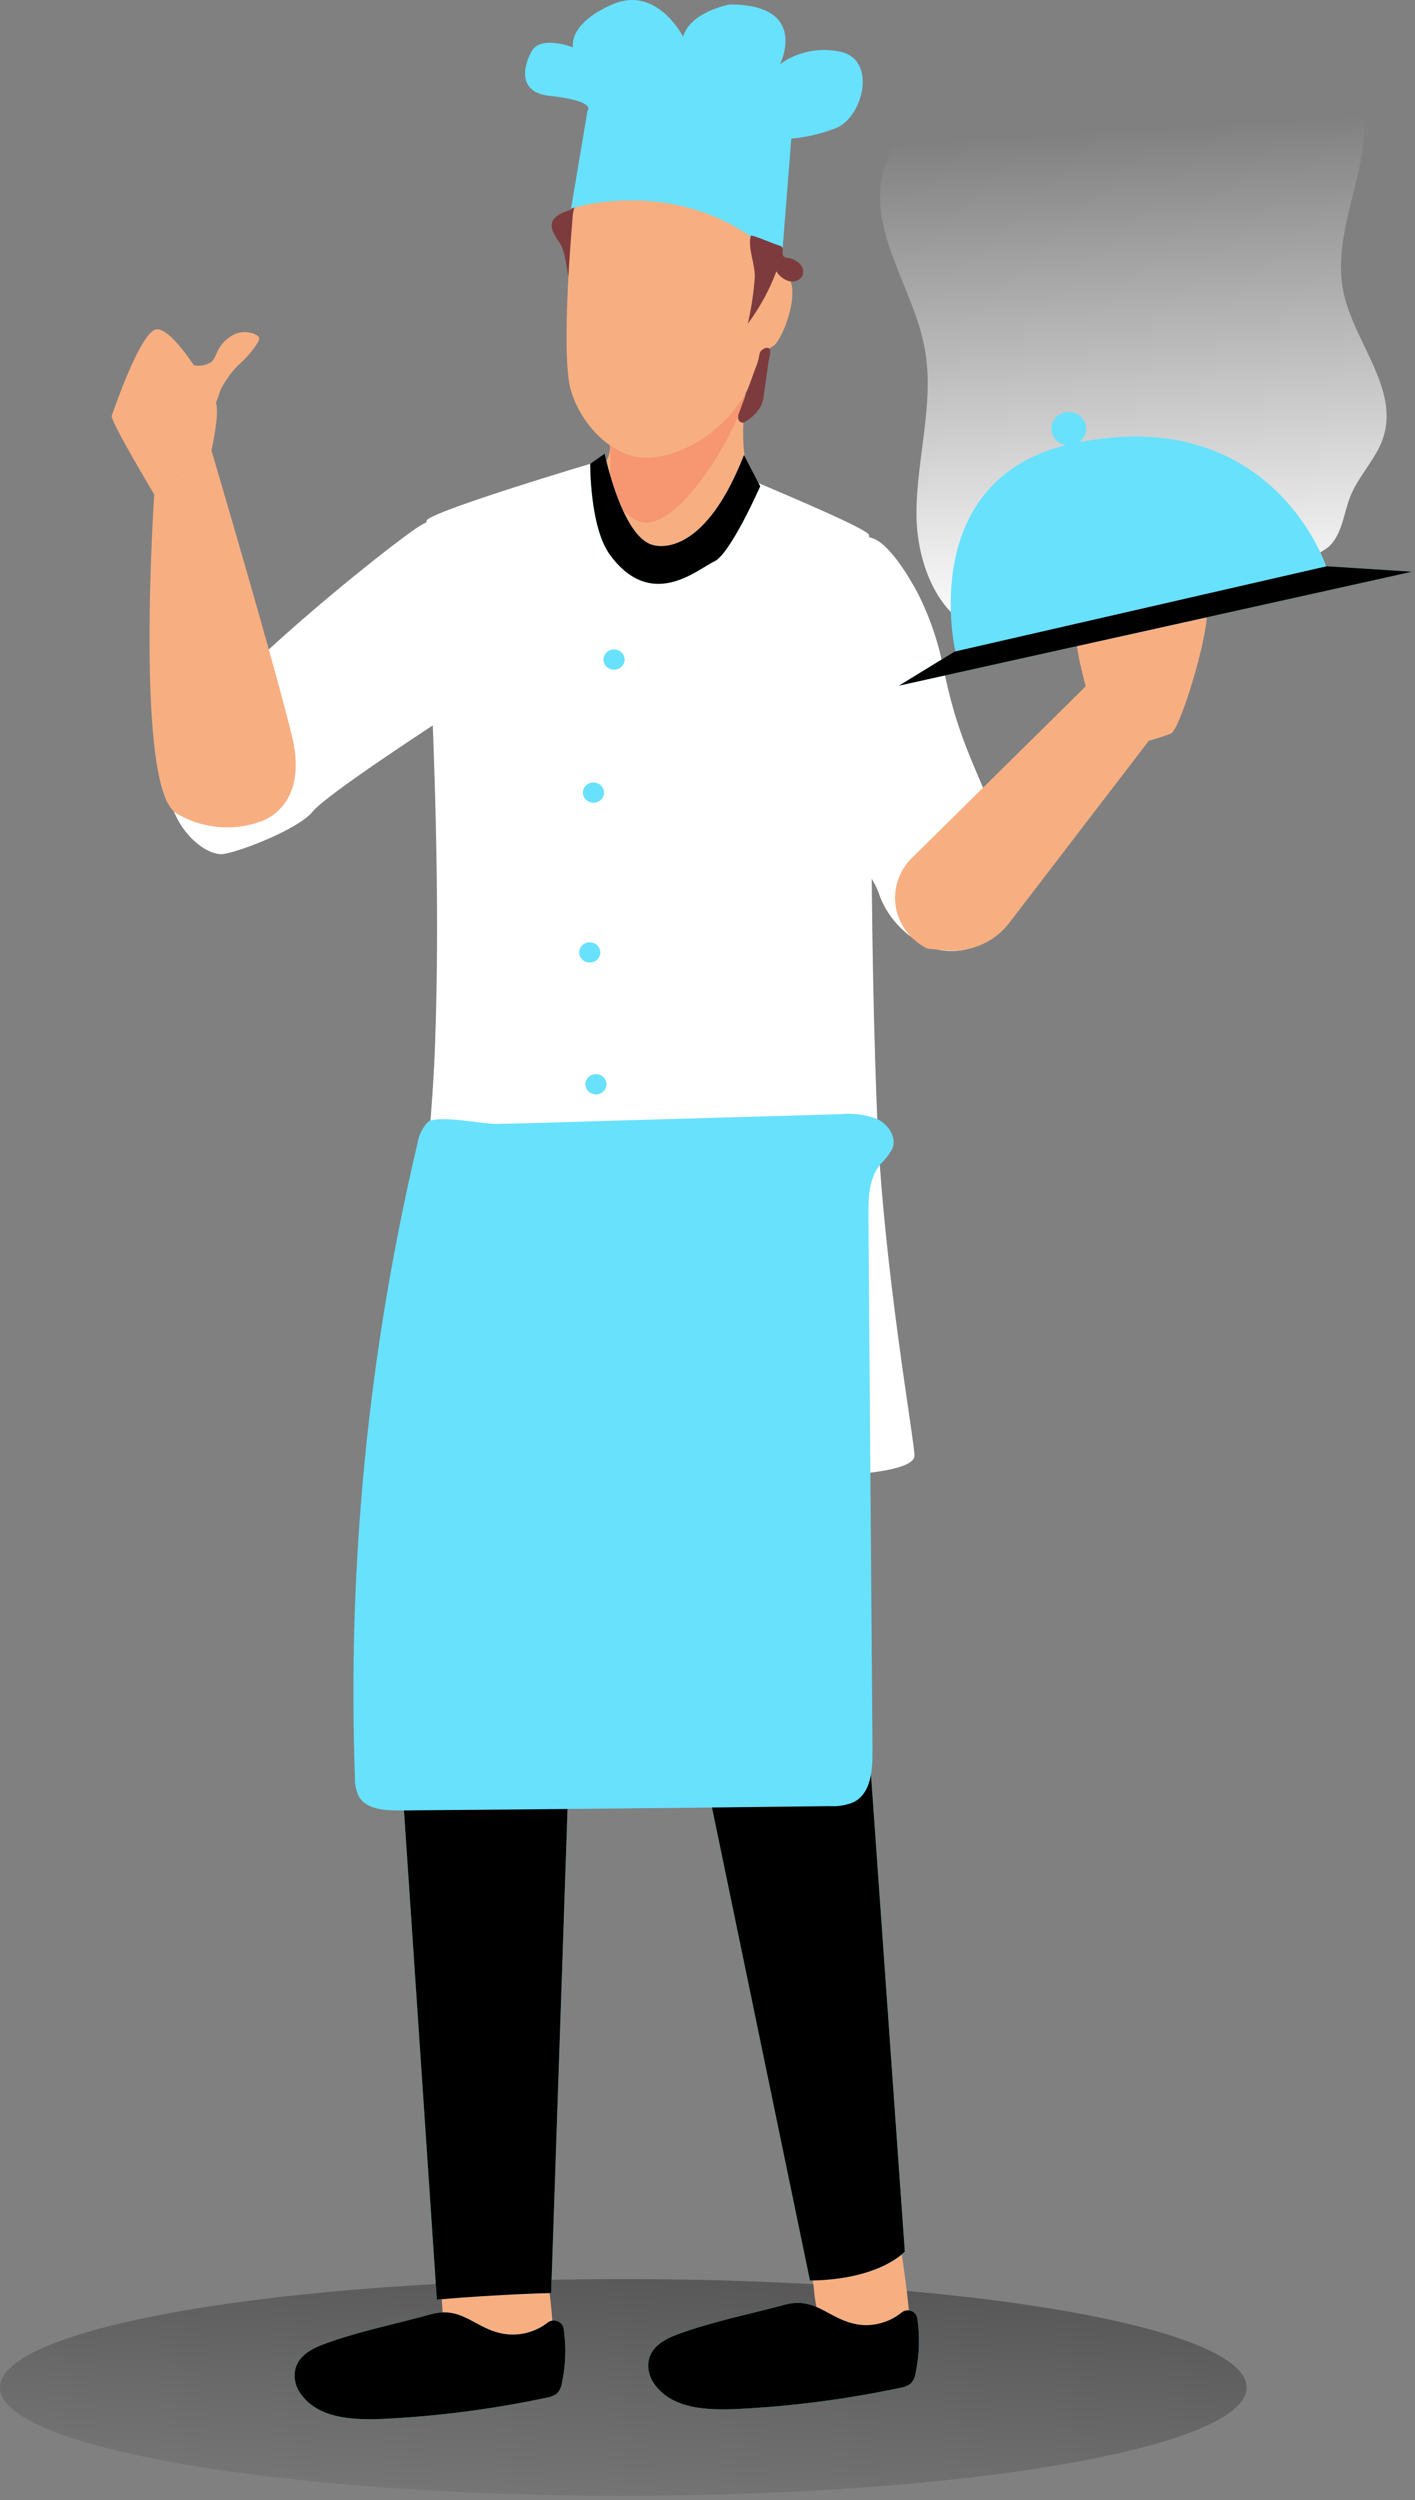 <svg width="244" height="431" viewBox="0 0 244 431" fill="none" xmlns="http://www.w3.org/2000/svg">
<rect x="0" y="0" width="244" height="431" fill="#808080" stroke="none"/>
<path d="M158.037 88.502C158.037 78.908 161.225 69.299 159.418 59.873C157.478 49.687 149.866 40.148 152.173 29.99C153.643 23.678 158.654 18.719 163.489 14.267L172.791 5.559C173.795 4.484 175.002 3.6 176.347 2.953C177.809 2.462 179.355 2.242 180.903 2.305C190.563 2.136 200.218 2.23 209.868 2.587C217.862 2.868 226.871 3.826 231.809 9.857C236.217 15.323 235.762 23.072 234.204 29.849C232.646 36.626 230.251 43.53 231.662 50.335C233.454 58.971 241.258 66.974 238.539 75.385C237.363 79.063 234.307 81.937 232.867 85.53C231.676 88.488 231.515 91.997 229.163 94.223C227.471 95.559 225.445 96.453 223.285 96.815C207.855 100.732 192.424 105.663 176.935 109.185C164.194 112.102 157.992 99.407 158.037 88.502Z" fill="url(#paint0_linear)"/>
<path d="M107.484 430.278C166.845 430.278 214.967 421.914 214.967 411.596C214.967 401.278 166.845 392.914 107.484 392.914C48.122 392.914 0 401.278 0 411.596C0 421.914 48.122 430.278 107.484 430.278Z" fill="url(#paint1_linear)"/>
<path d="M93.905 388.997C93.905 388.997 96.227 403.579 94.978 405.241C93.729 406.904 86.425 406.34 81.928 405.396C77.431 404.452 76.344 398.859 76.344 398.859L76.035 394.266L93.905 388.997Z" fill="#F7AF81"/>
<path d="M154.774 383.939C154.774 383.939 157.713 401.776 156.714 403.326C155.715 404.876 148.823 404.636 144.811 404.171C140.799 403.706 140.284 393.956 140.284 393.956L139.608 389.969L154.774 383.939Z" fill="#F7AF81"/>
<path d="M95.316 39.839C95.649 40.578 96.063 41.282 96.55 41.938C98.093 44.544 97.344 48.095 99.254 50.476C99.725 48.56 103.663 35.09 101.797 34.217C101.356 34.006 99.034 35.865 98.49 36.105C96.815 36.795 94.478 37.345 95.316 39.839Z" fill="#7D3B3D"/>
<path d="M144.855 209.824L148.675 284.582L156.023 388.165C156.023 388.165 151.806 393.012 139.667 393.167L117.829 287.752L107.542 234.213L98.725 286.47L95.036 395.323C95.036 395.323 86.469 395.492 75.33 396.45L68.114 289.118L75.256 205.992L144.855 209.824Z" fill="#68E1FD"/>
<path d="M144.855 209.824L148.675 284.582L156.023 388.165C156.023 388.165 151.806 393.012 139.667 393.167L117.829 287.752L107.542 234.213L98.725 286.47L95.036 395.323C95.036 395.323 86.469 395.492 75.33 396.45L68.114 289.118L75.256 205.992L144.855 209.824Z" fill="url(#paint2_linear)"/>
<path d="M82.633 88.77L75.947 124.205C75.344 124.585 56.181 137.054 53.904 139.928C51.626 142.802 41.912 146.663 38.591 147.226C35.27 147.79 27.878 141.732 29.068 132.489C30.258 123.247 68.746 92.617 72.773 90.433C76.799 88.249 82.633 88.77 82.633 88.77Z" fill="white"/>
<path d="M78.313 107.029L75.947 124.204C75.344 124.585 56.181 137.053 53.904 139.928C51.626 142.802 41.912 146.662 38.591 147.226C35.27 147.789 27.878 141.731 29.068 132.489L49.642 129.671L78.313 107.029Z" fill="url(#paint3_linear)"/>
<path d="M157.684 251.021C157.684 251.585 157.111 252.078 156.214 252.501C149.91 255.403 124.986 254.854 109.6 253.36C108.13 253.219 107.689 232.917 107.689 232.917C107.689 232.917 102.281 252.487 101.047 252.247C87.733 249.824 64.999 247.316 64.999 247.316C70.453 226.42 73.76 205.062 74.874 183.548C76.829 140.478 72.229 90.7 73.684 89.573C76.314 87.544 101.767 79.965 101.767 79.965L128.219 82.162L131.467 83.571C137.051 85.938 148.044 90.616 149.719 92.025C149.807 92.025 149.866 92.335 149.925 92.743C150.101 94.011 150.189 96.871 150.233 100.971C150.336 110.552 150.233 126.881 150.321 145.55C150.321 147.522 150.321 149.523 150.321 151.552C150.439 164.965 150.718 179.321 151.277 193.073C152.335 218.715 157.831 249.091 157.684 251.021Z" fill="white"/>
<path d="M157.684 251.021C157.684 251.585 157.111 252.078 156.214 252.5C149.581 253.29 142.911 253.76 136.228 253.909L139.667 235.396L135.802 139.59L145.677 126.43L150.262 145.563C150.262 160.653 150.586 177.278 151.247 193.086C152.335 218.714 157.831 249.091 157.684 251.021Z" fill="url(#paint4_linear)"/>
<path d="M171.836 160.343C169.352 163.865 164.018 164.823 159.932 163.161C157.926 162.243 156.139 160.939 154.683 159.329C153.226 157.719 152.132 155.839 151.468 153.806C151.154 152.992 150.761 152.209 150.292 151.467C148.249 148.113 144.972 144.577 144.825 141.153C144.428 133.024 141.283 124.909 141.269 116.765C141.269 110.495 145.677 103.733 148.043 97.294C148.622 95.784 149.06 94.228 149.351 92.644C149.522 92.623 149.695 92.623 149.866 92.644C153.099 93.039 157.067 100.013 158.286 102.324C160.347 106.428 161.83 110.778 162.695 115.258C164.576 124.26 166.369 128.558 170.043 137.011C171.351 139.97 171.792 147.902 172.688 151.002C173.254 152.526 173.47 154.15 173.323 155.761C173.176 157.373 172.669 158.936 171.836 160.343Z" fill="white"/>
<path d="M170.131 137.054L163.151 145.507C163.151 145.507 158.654 133.151 157.39 127.29C156.244 122.105 152.585 107.269 150.189 100.915C149.946 100.228 149.661 99.555 149.337 98.9C148.991 98.319 148.561 97.787 148.058 97.322C143.268 92.715 128.734 85.642 128.734 85.642L131.423 83.529C137.007 85.896 148 90.573 149.675 91.982C149.763 91.982 149.822 92.292 149.881 92.701C153.114 93.095 157.082 100.07 158.301 102.38C160.362 106.485 161.845 110.834 162.71 115.314C164.591 124.303 166.384 128.6 170.131 137.054Z" fill="url(#paint5_linear)"/>
<path d="M129.013 63.621C129.013 63.621 127.323 75.428 128.675 79.795C130.027 84.163 123.766 97.252 114.493 98.111C105.221 98.971 103.795 83.797 103.619 82.022C103.442 80.246 106.161 79.105 104.809 74.737C103.457 70.37 127.587 58.366 129.013 63.621Z" fill="#F7AF81"/>
<path d="M104.809 74.681C105.559 78.263 105.428 81.963 104.427 85.487C106.881 87.277 109.144 90.348 111.775 90.109C117.33 89.629 125.265 77.724 128.219 69.412C128.219 69.257 128.322 69.102 128.366 68.947C128.631 65.96 128.954 63.621 128.954 63.621C127.587 58.366 103.472 70.313 104.809 74.681Z" fill="#F69771"/>
<path d="M98.725 37.725C98.725 37.725 96.624 60.929 98.417 67.185C100.209 73.441 105.764 78.865 111.334 78.921C116.904 78.978 125.354 74.596 129.16 66.593C132.966 58.591 135.038 38.978 134.142 36.288C133.245 33.596 127.705 25.101 112.818 26.256C102.575 27.045 98.769 34.16 98.725 37.725Z" fill="#F7AF81"/>
<path d="M130.629 50.941C130.629 50.941 131.055 45.516 134.935 46.982C138.815 48.447 135.097 58.619 133.319 59.662C132.537 60.23 131.606 60.576 130.629 60.662" fill="#F7AF81"/>
<path d="M44.748 141.703C44.748 141.703 53.374 139.463 50.362 126.966C47.349 114.468 36.46 77.653 36.46 77.653L26.599 85.248C26.599 85.248 23.175 135.785 30.376 140.195C32.492 141.483 34.888 142.288 37.379 142.549C39.871 142.811 42.392 142.521 44.748 141.703Z" fill="#F7AF81"/>
<path d="M36.46 77.696C36.46 77.696 37.929 71.159 37.224 69.412C36.519 67.665 29.318 55.139 26.482 56.957C23.645 58.775 19.589 70.849 19.266 71.666C18.943 72.483 26.599 85.248 26.599 85.248L36.46 77.696Z" fill="#F7AF81"/>
<path d="M174.04 159.103L198.538 127.135L197.818 107.861L157.111 148.043C156.026 149.157 155.225 150.497 154.771 151.958C154.317 153.418 154.222 154.96 154.494 156.462C154.766 157.963 155.397 159.384 156.338 160.612C157.279 161.841 158.505 162.843 159.918 163.542L162.945 163.837C165.065 164.052 167.207 163.727 169.154 162.896C171.102 162.065 172.787 160.757 174.04 159.103Z" fill="#F7AF81"/>
<path d="M195.231 128.389C197.52 127.937 199.763 127.291 201.933 126.459C203.725 125.543 209.427 106.029 207.811 104.733C206.194 103.437 199.493 99.774 197.627 100.957C195.76 102.141 185.694 111.411 185.694 111.411C185.694 111.411 188.545 130.333 195.231 128.389Z" fill="#F7AF81"/>
<path d="M101.782 79.964L104.265 78.203C104.265 78.203 107.205 92.504 112.524 93.941C112.524 93.941 121.004 97.125 128.293 78.442L131.085 83.839C131.085 83.839 125.927 95.561 123.149 96.801C120.372 98.041 112.333 105.508 105.118 95.561C101.694 90.785 101.782 79.964 101.782 79.964Z" fill="#68E1FD"/>
<path d="M101.782 79.964L104.265 78.203C104.265 78.203 107.205 92.504 112.524 93.941C112.524 93.941 121.004 97.125 128.293 78.442L131.085 83.839C131.085 83.839 125.927 95.561 123.149 96.801C120.372 98.041 112.333 105.508 105.118 95.561C101.694 90.785 101.782 79.964 101.782 79.964Z" fill="url(#paint6_linear)"/>
<path d="M41.016 63.015C42.395 61.831 43.58 60.454 44.528 58.929C44.672 58.696 44.714 58.417 44.645 58.154C44.556 57.992 44.418 57.859 44.248 57.774C43.623 57.434 42.917 57.256 42.199 57.256C41.48 57.256 40.774 57.434 40.148 57.774C38.896 58.467 37.923 59.544 37.386 60.831C37.2 61.379 36.911 61.89 36.533 62.339C36.047 62.681 35.484 62.909 34.889 63.004C34.295 63.1 33.685 63.06 33.109 62.888C32.823 62.796 32.514 62.796 32.227 62.888C31.772 63.114 31.713 63.705 31.757 64.198C31.89 65.734 33.917 70.961 36.269 70.567C37.239 70.398 37.738 67.749 38.135 67.002C38.901 65.553 39.87 64.212 41.016 63.015Z" fill="#F7AF81"/>
<path d="M98.475 35.936C98.475 35.936 119.049 29.229 134.759 45.277L136.449 23.904C139.025 23.664 141.553 23.076 143.958 22.157C148.675 20.508 151.306 10.646 145.237 8.997C143.402 8.548 141.485 8.499 139.629 8.855C137.772 9.211 136.022 9.963 134.509 11.054C134.509 11.054 139.667 0.769 125.824 0.769C125.824 0.769 119.064 1.995 117.785 6.32C117.785 6.32 113.274 -2.626 105.559 0.769C97.843 4.165 98.799 8.166 98.799 8.166C98.799 8.166 93.317 6.01 91.715 8.786C90.114 11.562 89.408 15.929 94.654 16.507C103.016 17.423 101.312 19.071 101.312 19.071L98.475 35.936Z" fill="#68E1FD"/>
<path d="M128.954 55.801C131.019 53.027 132.676 49.992 133.877 46.784C134.338 47.544 135.06 48.127 135.92 48.433C136.35 48.574 136.817 48.575 137.248 48.434C137.679 48.294 138.049 48.021 138.301 47.658C138.476 47.3 138.534 46.899 138.465 46.509C138.397 46.118 138.206 45.758 137.918 45.474C137.338 44.91 136.578 44.548 135.758 44.446C135.527 44.429 135.307 44.345 135.126 44.206C134.744 43.812 135.126 43.121 134.906 42.67C134.727 42.47 134.484 42.332 134.215 42.276C132.878 41.853 130.791 40.867 129.498 40.585C128.822 42.656 130.306 45.657 130.145 47.925C129.947 50.575 129.549 53.207 128.954 55.801Z" fill="#7D3B3D"/>
<path d="M131.717 68.017C131.665 68.622 131.532 69.219 131.32 69.792C130.709 70.94 129.791 71.913 128.66 72.61C128.504 72.74 128.318 72.832 128.117 72.877C127.914 72.876 127.718 72.803 127.567 72.674C127.416 72.544 127.318 72.366 127.294 72.173C127.252 71.782 127.323 71.387 127.499 71.032L130.35 63.283C130.578 62.711 130.755 62.122 130.879 61.522C130.902 61.24 130.972 60.965 131.085 60.705C131.291 60.324 132.011 59.775 132.555 60.028C133.098 60.282 132.643 61.719 132.555 62.198L131.717 68.017Z" fill="#7D3B3D"/>
<path d="M155.039 118.202L243.506 98.562L228.737 97.618L164.679 112.285L155.039 118.202Z" fill="#68E1FD"/>
<path d="M155.039 118.202L243.506 98.562L228.737 97.618L164.679 112.285L155.039 118.202Z" fill="url(#paint7_linear)"/>
<path d="M164.738 112.299C164.738 112.299 157.713 82.134 185.312 76.386C219.42 69.341 228.678 97.632 228.678 97.632L164.738 112.299Z" fill="#68E1FD"/>
<path d="M228.737 97.632L164.738 112.299C164.738 112.299 157.713 82.134 185.312 76.386C186.943 76.048 188.515 75.794 190.029 75.611C217.951 72.201 227.224 93.744 228.517 97.168L228.737 97.632Z" fill="url(#paint8_linear)"/>
<path d="M228.561 97.167L176.92 109.002C176.92 109.002 171.307 84.754 190.146 75.611C217.936 72.201 227.267 93.701 228.561 97.167Z" fill="url(#paint9_linear)"/>
<path d="M184.298 76.78C185.954 76.78 187.296 75.493 187.296 73.906C187.296 72.318 185.954 71.032 184.298 71.032C182.642 71.032 181.3 72.318 181.3 73.906C181.3 75.493 182.642 76.78 184.298 76.78Z" fill="#68E1FD"/>
<path d="M56.064 404.058C53.507 404.988 50.803 406.425 50.803 409.567C50.819 410.81 51.263 412.014 52.067 412.99C55.197 417.02 60.987 417.217 66.072 417.02C75.562 416.554 84.995 415.329 94.273 413.357C94.906 413.269 95.507 413.032 96.021 412.666C96.512 412.14 96.82 411.48 96.903 410.778C97.559 407.713 97.658 404.563 97.197 401.465C97.156 401.18 97.037 400.91 96.852 400.683C96.666 400.456 96.422 400.279 96.143 400.172C95.864 400.065 95.56 400.03 95.263 400.072C94.965 400.113 94.684 400.229 94.449 400.409C92.606 401.86 90.261 402.594 87.88 402.466C82.222 402.113 80.062 397.365 74.287 398.986C68.276 400.662 61.869 401.916 56.064 404.058Z" fill="#68E1FD"/>
<path d="M117.051 402.367C114.494 403.297 111.79 404.734 111.775 407.862C111.802 409.11 112.251 410.316 113.054 411.3C116.169 415.329 121.974 415.527 127.058 415.315C136.549 414.85 145.982 413.625 155.259 411.652C155.895 411.571 156.497 411.333 157.008 410.962C157.504 410.438 157.813 409.777 157.89 409.074C158.548 405.975 158.643 402.791 158.169 399.662C158.129 399.386 158.013 399.125 157.834 398.905C157.654 398.686 157.417 398.516 157.147 398.413C156.877 398.309 156.583 398.277 156.295 398.318C156.007 398.359 155.736 398.473 155.509 398.648C153.67 400.168 151.293 400.954 148.867 400.846C143.209 400.479 141.034 395.745 135.273 397.351C129.263 398.972 122.914 400.226 117.051 402.367Z" fill="#68E1FD"/>
<path d="M56.064 404.058C53.507 404.988 50.803 406.425 50.803 409.567C50.819 410.81 51.263 412.014 52.067 412.99C55.197 417.02 60.987 417.217 66.072 417.02C75.562 416.554 84.995 415.329 94.273 413.357C94.906 413.269 95.507 413.032 96.021 412.666C96.512 412.14 96.82 411.48 96.903 410.778C97.559 407.713 97.658 404.563 97.197 401.465C97.156 401.18 97.037 400.91 96.852 400.683C96.666 400.456 96.422 400.279 96.143 400.172C95.864 400.065 95.56 400.03 95.263 400.072C94.965 400.113 94.684 400.229 94.449 400.409C92.606 401.86 90.261 402.594 87.88 402.466C82.222 402.113 80.062 397.365 74.287 398.986C68.276 400.662 61.869 401.916 56.064 404.058Z" fill="url(#paint10_linear)"/>
<path d="M117.051 402.367C114.494 403.297 111.79 404.734 111.775 407.862C111.802 409.11 112.251 410.316 113.054 411.3C116.169 415.329 121.974 415.527 127.058 415.315C136.549 414.85 145.982 413.625 155.259 411.652C155.895 411.571 156.497 411.333 157.008 410.962C157.504 410.438 157.813 409.777 157.89 409.074C158.548 405.975 158.643 402.791 158.169 399.662C158.129 399.386 158.013 399.125 157.834 398.905C157.654 398.686 157.417 398.516 157.147 398.413C156.877 398.309 156.583 398.277 156.295 398.318C156.007 398.359 155.736 398.473 155.509 398.648C153.67 400.168 151.293 400.954 148.867 400.846C143.209 400.479 141.034 395.745 135.273 397.351C129.263 398.972 122.914 400.226 117.051 402.367Z" fill="url(#paint11_linear)"/>
<path d="M105.882 115.455C106.888 115.455 107.704 114.673 107.704 113.708C107.704 112.743 106.888 111.961 105.882 111.961C104.876 111.961 104.06 112.743 104.06 113.708C104.06 114.673 104.876 115.455 105.882 115.455Z" fill="#68E1FD"/>
<path d="M102.34 138.392C103.347 138.392 104.163 137.61 104.163 136.645C104.163 135.68 103.347 134.898 102.34 134.898C101.334 134.898 100.518 135.68 100.518 136.645C100.518 137.61 101.334 138.392 102.34 138.392Z" fill="#68E1FD"/>
<path d="M101.694 165.951C102.7 165.951 103.516 165.168 103.516 164.203C103.516 163.239 102.7 162.456 101.694 162.456C100.687 162.456 99.871 163.239 99.871 164.203C99.871 165.168 100.687 165.951 101.694 165.951Z" fill="#68E1FD"/>
<path d="M102.766 188.676C103.773 188.676 104.589 187.894 104.589 186.929C104.589 185.965 103.773 185.182 102.766 185.182C101.76 185.182 100.944 185.965 100.944 186.929C100.944 187.894 101.76 188.676 102.766 188.676Z" fill="#68E1FD"/>
<path d="M103.193 222.617C104.199 222.617 105.015 221.835 105.015 220.87C105.015 219.905 104.199 219.123 103.193 219.123C102.186 219.123 101.37 219.905 101.37 220.87C101.37 221.835 102.186 222.617 103.193 222.617Z" fill="#68E1FD"/>
<path d="M144.869 192.086C147.039 191.86 149.234 192.145 151.262 192.917C153.217 193.861 154.671 196.102 153.878 198.046C153.324 199.032 152.621 199.934 151.791 200.723C149.792 203.217 149.719 206.612 149.748 209.768L150.454 302.235C150.454 305.391 150.13 309.181 147.221 310.689C145.907 311.236 144.476 311.473 143.047 311.379C118.31 311.68 93.577 311.929 68.849 312.126C66.277 312.126 63.235 311.929 61.927 309.801C61.401 308.753 61.154 307.596 61.207 306.434C59.894 269.765 63.505 233.086 71.95 197.299C72.143 195.902 72.75 194.587 73.699 193.509C75.168 192.1 83.368 193.805 85.573 193.763C92.259 193.65 98.931 193.396 105.603 193.213L144.869 192.086Z" fill="#68E1FD"/>
<path d="M144.869 192.086C147.039 191.86 149.234 192.145 151.262 192.917C153.217 193.861 154.671 196.102 153.878 198.046C153.324 199.032 152.621 199.934 151.791 200.723C149.792 203.217 149.719 206.612 149.748 209.768L150.454 302.235C150.454 305.391 150.13 309.181 147.221 310.689C145.907 311.236 144.476 311.473 143.047 311.379C118.31 311.68 93.577 311.929 68.849 312.126C66.277 312.126 63.235 311.929 61.927 309.801C61.401 308.753 61.154 307.596 61.207 306.434C59.894 269.765 63.505 233.086 71.95 197.299C72.143 195.902 72.75 194.587 73.699 193.509C75.168 192.1 83.368 193.805 85.573 193.763C92.259 193.65 98.931 193.396 105.603 193.213L144.869 192.086Z" fill="url(#paint12_linear)"/>
<defs>
<linearGradient id="paint0_linear" x1="193.247" y1="20.381" x2="198.571" y2="106.791" gradientUnits="userSpaceOnUse">
<stop offset="0.02" stop-color="white" stop-opacity="0"/>
<stop offset="0.39" stop-color="white" stop-opacity="0.39"/>
<stop offset="1" stop-color="white"/>
</linearGradient>
<linearGradient id="paint1_linear" x1="118.549" y1="269.394" x2="104.36" y2="467.802" gradientUnits="userSpaceOnUse">
<stop offset="0.01"/>
<stop offset="0.83" stop-opacity="0.07"/>
<stop offset="1" stop-opacity="0"/>
</linearGradient>
<linearGradient id="paint2_linear" x1="17287.8" y1="27411" x2="25760.3" y2="76056.1" gradientUnits="userSpaceOnUse">
<stop offset="0.01"/>
<stop offset="0.83" stop-opacity="0.07"/>
<stop offset="1" stop-opacity="0"/>
</linearGradient>
<linearGradient id="paint3_linear" x1="8833.21" y1="6219.59" x2="8278.55" y2="4177.17" gradientUnits="userSpaceOnUse">
<stop offset="0.01"/>
<stop offset="0.83" stop-opacity="0.07"/>
<stop offset="1" stop-opacity="0"/>
</linearGradient>
<linearGradient id="paint4_linear" x1="6935.58" y1="21290.5" x2="4590.31" y2="21269" gradientUnits="userSpaceOnUse">
<stop offset="0.01"/>
<stop offset="0.83" stop-opacity="0.07"/>
<stop offset="1" stop-opacity="0"/>
</linearGradient>
<linearGradient id="paint5_linear" x1="11086.7" y1="5188.07" x2="8900.82" y2="6231.02" gradientUnits="userSpaceOnUse">
<stop offset="0.01"/>
<stop offset="0.83" stop-opacity="0.07"/>
<stop offset="1" stop-opacity="0"/>
</linearGradient>
<linearGradient id="paint6_linear" x1="6217.37" y1="1465.08" x2="6194.83" y2="2635.6" gradientUnits="userSpaceOnUse">
<stop offset="0.01"/>
<stop offset="0.83" stop-opacity="0.07"/>
<stop offset="1" stop-opacity="0"/>
</linearGradient>
<linearGradient id="paint7_linear" x1="17799" y1="1828.96" x2="17840.8" y2="2361.25" gradientUnits="userSpaceOnUse">
<stop offset="0.01"/>
<stop offset="0.83" stop-opacity="0.07"/>
<stop offset="1" stop-opacity="0"/>
</linearGradient>
<linearGradient id="paint8_linear" x1="16704.5" y1="2761.57" x2="16898.5" y2="4051.27" gradientUnits="userSpaceOnUse">
<stop offset="0.02" stop-color="white" stop-opacity="0"/>
<stop offset="0.39" stop-color="white" stop-opacity="0.39"/>
<stop offset="1" stop-color="white"/>
</linearGradient>
<linearGradient id="paint9_linear" x1="13783.1" y1="2503.02" x2="13975.1" y2="3636.97" gradientUnits="userSpaceOnUse">
<stop offset="0.02" stop-color="white" stop-opacity="0"/>
<stop offset="0.39" stop-color="white" stop-opacity="0.39"/>
<stop offset="1" stop-color="white"/>
</linearGradient>
<linearGradient id="paint10_linear" x1="8251.33" y1="5568.96" x2="8322.07" y2="7257.63" gradientUnits="userSpaceOnUse">
<stop offset="0.01"/>
<stop offset="0.83" stop-opacity="0.07"/>
<stop offset="1" stop-opacity="0"/>
</linearGradient>
<linearGradient id="paint11_linear" x1="10246.4" y1="5504.72" x2="10316.5" y2="7187.01" gradientUnits="userSpaceOnUse">
<stop offset="0.01"/>
<stop offset="0.83" stop-opacity="0.07"/>
<stop offset="1" stop-opacity="0"/>
</linearGradient>
<linearGradient id="paint12_linear" x1="18904.2" y1="32830.9" x2="18837.6" y2="15575.3" gradientUnits="userSpaceOnUse">
<stop offset="0.01"/>
<stop offset="0.83" stop-opacity="0.07"/>
<stop offset="1" stop-opacity="0"/>
</linearGradient>
</defs>
</svg>
